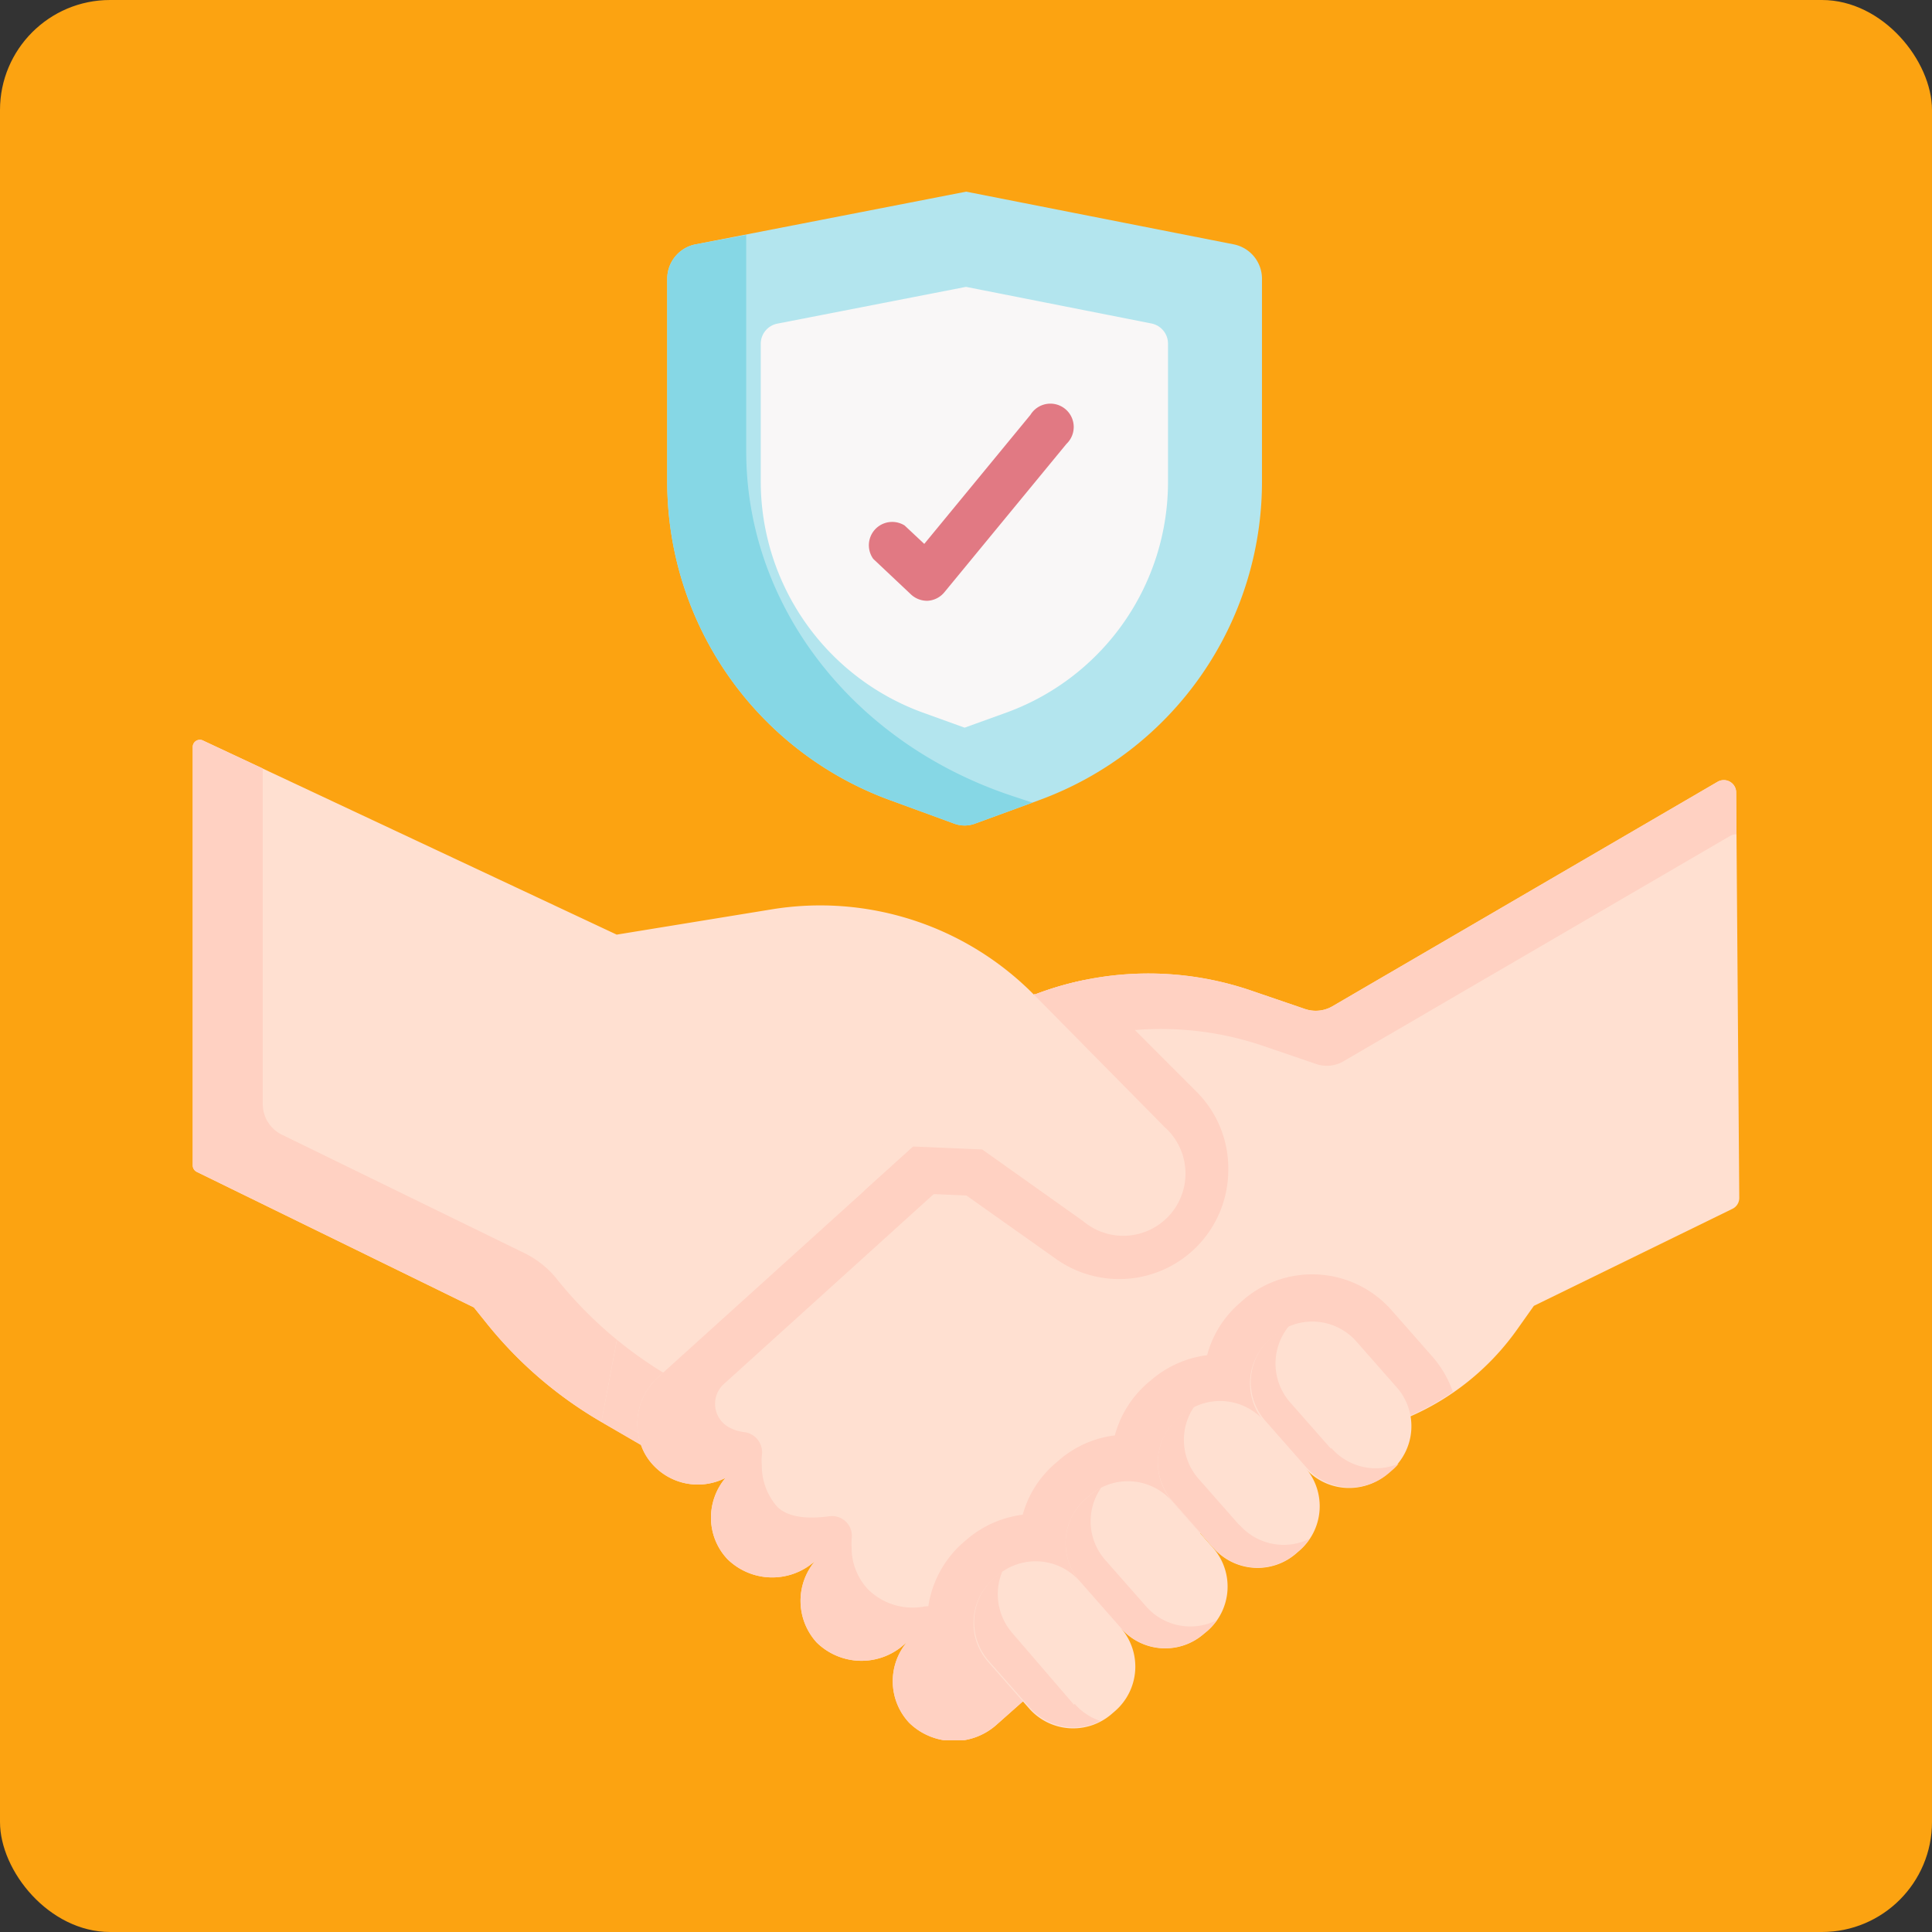 <svg xmlns="http://www.w3.org/2000/svg" xmlns:xlink="http://www.w3.org/1999/xlink" viewBox="0 0 125 125"><rect x="0" y="0" width="125" height="125" fill="#333333" stroke="none"/><defs><style>.cls-1{fill:none;}.cls-2{fill:#fca311;}.cls-3{fill:#ffe0d1;}.cls-4{clip-path:url(#clip-path);}.cls-5{fill:#ffd1c2;}.cls-6{fill:#b3e5ee;}.cls-7{fill:#86d7e5;}.cls-8{fill:#f9f7f7;}.cls-9{fill:#e17983;}</style><clipPath id="clip-path"><rect class="cls-1" x="12.4" y="12.4" width="100.19" height="100.19"/></clipPath></defs><title>Ativo 210checked</title><g id="Camada_2" data-name="Camada 2"><g id="Camada_20" data-name="Camada 20"><rect class="cls-2" width="125" height="125" rx="7.12"/><path class="cls-3" d="M63.55,74.37l-4-2.68-8.91-3.24L33.38,82.11,38.91,92l.22.13,4.6,2.67L65.61,79.27Z"/><g class="cls-4"><path class="cls-5" d="M43.45,89.13a26.53,26.53,0,0,1-7.4-6.35l-.86-1.07-.81-.4-1,.8L38.91,92l.22.13,4.6,2.67,4.27-3-4.55-2.65Z"/><path class="cls-3" d="M112.33,51.26a.8.8,0,0,0-1.2-.68L86.2,65.11a2.15,2.15,0,0,1-1.77.17l-3.54-1.21a20.55,20.55,0,0,0-13.9.26l-.09,0-6.87,9L44.17,87.7l-1.63,1.44a4.06,4.06,0,0,0-1.08,4.31,3.67,3.67,0,0,0,.72,1.25,3.94,3.94,0,0,0,4.76.92A4,4,0,0,0,46,98.19a3.91,3.91,0,0,0,1.06,2.68,4.14,4.14,0,0,0,5.69.11l0,0a4,4,0,0,0,.09,5.29,4.14,4.14,0,0,0,5.69.1l.17-.15a3.94,3.94,0,0,0,.12,5.24,4.14,4.14,0,0,0,5.69.1l1.59-1.41,10.9-8a2,2,0,0,1,3.24-2.39l3-2.23a2.38,2.38,0,0,1-.16-.85,2.43,2.43,0,0,1,3.92-1.92l4.16-3.08A16.62,16.62,0,0,0,98.17,86l1.07-1.51,12.85-6.28a.78.78,0,0,0,.44-.72Z"/><path class="cls-5" d="M112.33,51.26a.8.8,0,0,0-1.2-.68L86.2,65.11a2.15,2.15,0,0,1-1.77.17l-3.54-1.21a20.55,20.55,0,0,0-13.9.26l-.09,0-6.87,9L42.54,89.14a4.06,4.06,0,0,0-1.08,4.31,3.67,3.67,0,0,0,.72,1.25,3.94,3.94,0,0,0,4.76.92A4,4,0,0,0,46,98.19a3.91,3.91,0,0,0,1.06,2.68,4.14,4.14,0,0,0,5.69.11l0,0a4,4,0,0,0,.09,5.29,4.14,4.14,0,0,0,5.69.1l.17-.15a3.94,3.94,0,0,0,.12,5.24,4.14,4.14,0,0,0,5.69.1l1.59-1.41.45-.33v-.92a4.15,4.15,0,0,1-4.47-.88,4,4,0,0,1-1-2.69v-.18a1.1,1.1,0,0,0-1.27-1.21,4.11,4.11,0,0,1-3.65-1.11,3.93,3.93,0,0,1-1.06-2.69,5.46,5.46,0,0,1,0-.57,1.28,1.28,0,0,0-1.43-1.47c-1.23.17-2.62.14-3.38-.61a4,4,0,0,1-1-2.69,3.18,3.18,0,0,1,0-.62,1.32,1.32,0,0,0-1.19-1.53,2.67,2.67,0,0,1-.87-.27,1.73,1.73,0,0,1-.39-2.84l14-12.67,6.87-8.95.09,0a20.55,20.55,0,0,1,13.9-.26l3.54,1.21A2.15,2.15,0,0,0,87,68.62l24.93-14.53a.74.74,0,0,1,.42-.11Z"/></g><path class="cls-5" d="M79.47,75.69a7,7,0,0,0-2-5L70.19,63.4a20.15,20.15,0,0,0-3.2.93l-.09,0-6.87,9L55.9,77.06l6.63.29,5.79,4.1a7.06,7.06,0,0,0,11.15-5.76Z"/><path class="cls-3" d="M75.28,72.85,66.9,64.36a19.44,19.44,0,0,0-17-5.52l-10,1.63L13.13,47.91a.46.46,0,0,0-.66.42V75.4a.47.47,0,0,0,.26.42l17.93,8.77.86,1.07A26.63,26.63,0,0,0,38.91,92l1.18-6.23L54.92,74l8.63.37L70.07,79a4,4,0,0,0,5.21-6.14Z"/><path class="cls-5" d="M36.05,82.78A6.16,6.16,0,0,0,34,81.11L18.25,73.42a2.21,2.21,0,0,1-1.25-2V49.72l-3.87-1.81a.46.46,0,0,0-.66.42V75.4a.47.47,0,0,0,.26.42l17.93,8.77.86,1.07A26.63,26.63,0,0,0,38.91,92l1-5.32a26.49,26.49,0,0,1-3.87-3.91Z"/><path class="cls-6" d="M67.26,51.76l-4.18,1.53a1.93,1.93,0,0,1-1.34,0l-4.18-1.53a21.94,21.94,0,0,1-14.39-20.6V18A2.27,2.27,0,0,1,45,15.81L62.51,12.4l17.31,3.41A2.27,2.27,0,0,1,81.65,18V31.16a21.94,21.94,0,0,1-14.39,20.6Z"/><path class="cls-7" d="M65.5,51.5C55.15,48.07,48.28,39.16,48.28,29.2v-14L45,15.81A2.27,2.27,0,0,0,43.17,18V31.16a21.94,21.94,0,0,0,14.39,20.6l4.18,1.53a1.93,1.93,0,0,0,1.34,0l3.72-1.36Z"/><path class="cls-8" d="M59.64,46.08A15.93,15.93,0,0,1,49.22,31.16V22.25a1.33,1.33,0,0,1,1.07-1.31L62.5,18.56l12,2.37a1.33,1.33,0,0,1,1.07,1.31v8.92A15.88,15.88,0,0,1,65.18,46.08l-2.77,1Z"/><path class="cls-9" d="M59.94,38.87a1.53,1.53,0,0,1-1-.41l-2.44-2.3A1.51,1.51,0,0,1,58.53,34l1.27,1.19,6.87-8.35A1.51,1.51,0,1,1,69,28.72l-7.9,9.6a1.52,1.52,0,0,1-1.07.55Z"/><path class="cls-5" d="M91.23,91.59A15.92,15.92,0,0,0,94,90.05a6.91,6.91,0,0,0-1.3-2.25l-2.64-3a6.84,6.84,0,0,0-9.64-.68l-.21.19a6.74,6.74,0,0,0-2.11,3.37,6.84,6.84,0,0,0-3.64,1.63l-.22.18a6.83,6.83,0,0,0-2.11,3.38,6.76,6.76,0,0,0-3.63,1.62l-.22.19A6.7,6.7,0,0,0,66.17,98a6.9,6.9,0,0,0-3.64,1.62l-.22.19A6.83,6.83,0,0,0,60,104.5a6.73,6.73,0,0,0,1.66,5L63.87,112a3.66,3.66,0,0,0,.68-.51l1.59-1.41,10.9-8a2,2,0,0,1,3.24-2.39l3-2.23a2.38,2.38,0,0,1-.16-.85,2.43,2.43,0,0,1,3.92-1.92Z"/><path class="cls-3" d="M84.45,95l-2.64-3a3.8,3.8,0,0,1,.38-5.37l.22-.19a3.8,3.8,0,0,1,5.37.38l2.64,3A3.8,3.8,0,0,1,90,95.15l-.22.19A3.8,3.8,0,0,1,84.45,95Z"/><path class="cls-5" d="M86.1,93.72l-2.64-3a3.81,3.81,0,0,1,0-5,3.94,3.94,0,0,0-1,.64l-.22.19a3.8,3.8,0,0,0-.38,5.37l2.64,3a3.8,3.8,0,0,0,5.37.38l.22-.19a3.09,3.09,0,0,0,.4-.41,3.81,3.81,0,0,1-4.34-1Z"/><path class="cls-3" d="M78.49,100.14l-2.64-3a3.81,3.81,0,0,1,.37-5.37l.22-.19a3.81,3.81,0,0,1,5.37.37l2.64,3a3.81,3.81,0,0,1-.37,5.37l-.22.19a3.8,3.8,0,0,1-5.37-.38Z"/><path class="cls-5" d="M80.18,98.67l-2.64-3A3.81,3.81,0,0,1,77.27,91a3.42,3.42,0,0,0-.83.55l-.22.19a3.81,3.81,0,0,0-.37,5.37l2.64,3a3.8,3.8,0,0,0,5.37.38l.22-.19a3.79,3.79,0,0,0,.65-.74,3.8,3.8,0,0,1-4.55-.92Z"/><path class="cls-3" d="M72.52,105.33l-2.64-3a3.8,3.8,0,0,1,.38-5.37l.22-.19a3.8,3.8,0,0,1,5.37.38l2.64,3a3.81,3.81,0,0,1-.38,5.38l-.22.18a3.8,3.8,0,0,1-5.37-.37Z"/><path class="cls-5" d="M74.14,103.92l-2.64-3a3.79,3.79,0,0,1-.25-4.67,3.59,3.59,0,0,0-.77.52l-.22.19a3.8,3.8,0,0,0-.38,5.37l2.64,3a3.8,3.8,0,0,0,5.37.37l.22-.18a4.16,4.16,0,0,0,.63-.7,3.81,3.81,0,0,1-4.6-.9Z"/><path class="cls-3" d="M66.56,110.51l-2.64-3a3.81,3.81,0,0,1,.37-5.37l.22-.19a3.8,3.8,0,0,1,5.37.38l2.64,3a3.81,3.81,0,0,1-.37,5.37l-.22.19a3.8,3.8,0,0,1-5.37-.38Z"/><path class="cls-5" d="M69.49,110.3l-4-4.65a3.83,3.83,0,0,1-.63-4l-.31.24-.22.19a3.81,3.81,0,0,0-.37,5.37l2.64,3a3.81,3.81,0,0,0,4.6.9,3.84,3.84,0,0,1-1.67-1.11Z"/></g></g></svg>